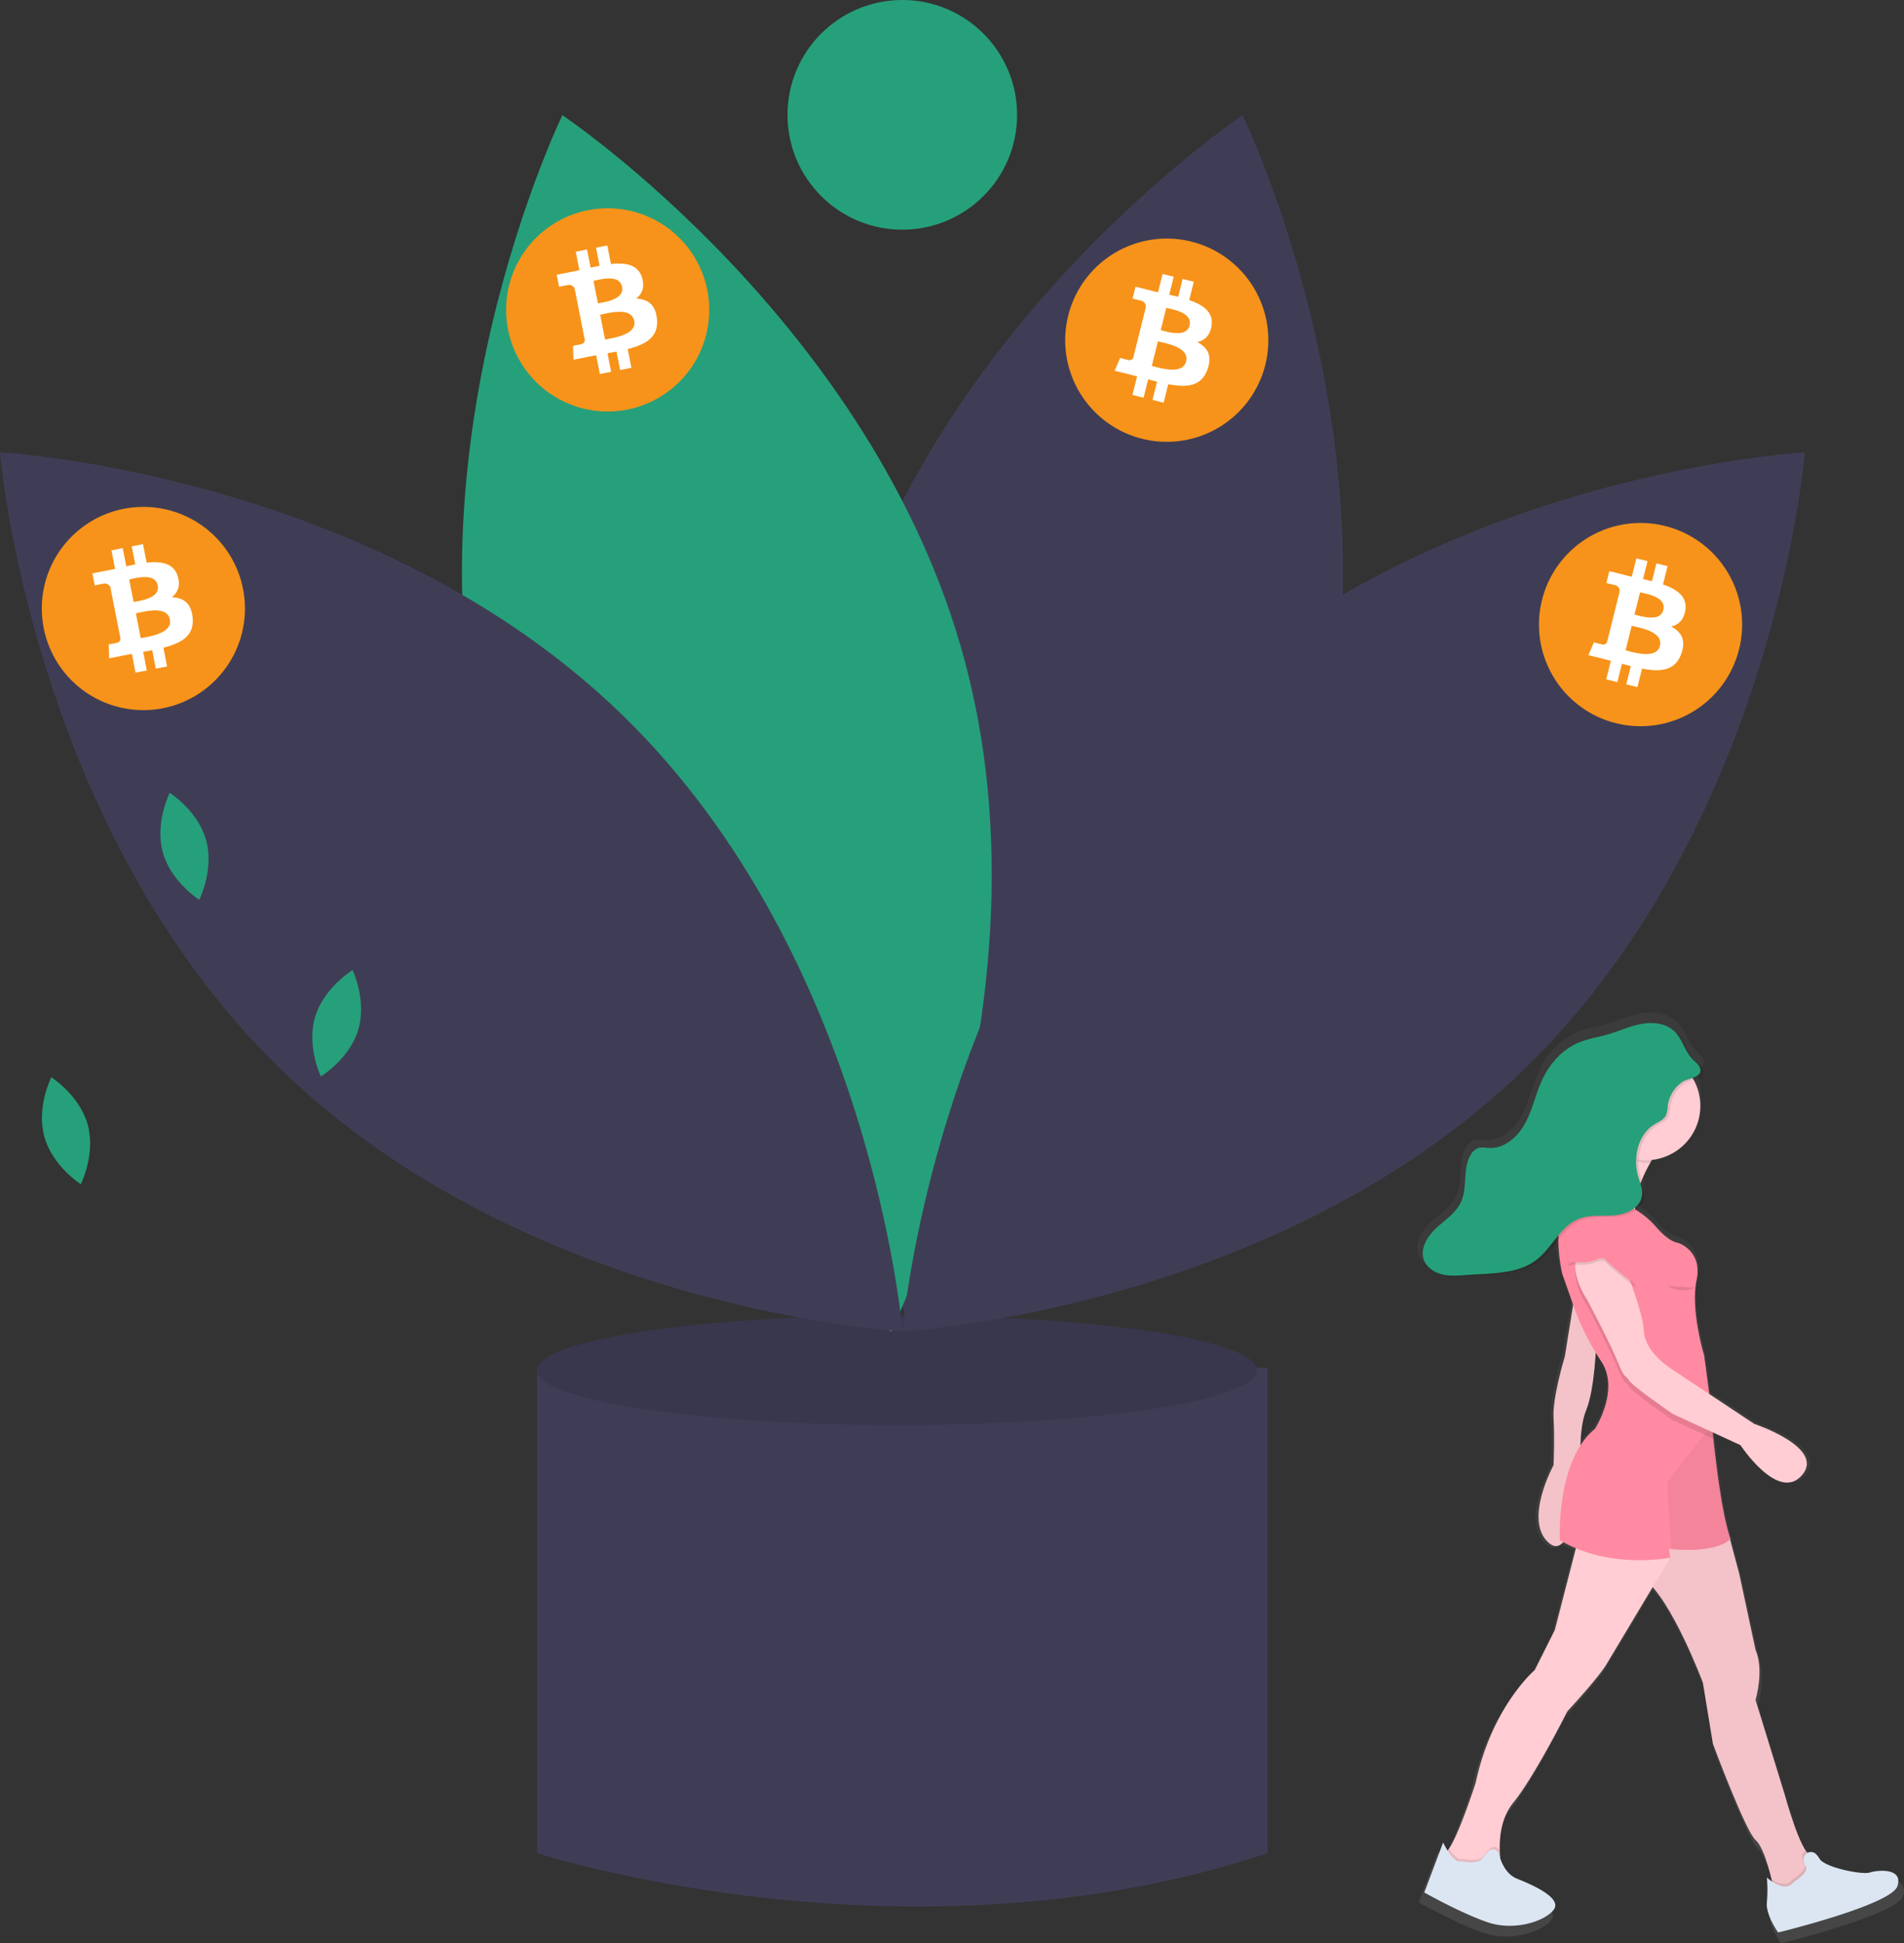<svg id="e14fb633-82ae-449b-86f2-c0239f149fe6" data-name="Layer 1" xmlns="http://www.w3.org/2000/svg" xmlns:xlink="http://www.w3.org/1999/xlink" width="803.746" height="819.955" viewBox="0 0 803.746 819.955"><rect x="0" y="0" width="803.746" height="819.955" fill="#333333" stroke="none"/><defs><linearGradient id="e53bd194-514d-48af-b06c-52a60087172c" x1="714.901" y1="859.977" x2="714.901" y2="467.113" gradientTransform="matrix(-1, 0, 0, 1, 1614, 0)" gradientUnits="userSpaceOnUse"><stop offset="0" stop-color="gray" stop-opacity="0.25"/><stop offset="0.535" stop-color="gray" stop-opacity="0.12"/><stop offset="1" stop-color="gray" stop-opacity="0.1"/></linearGradient></defs><title>Crypto flowers</title><path d="M449.071,617.089h-24.228v204.836s156.38,50.658,308.356,0V617.089Z" transform="translate(-198.127 -40.023)" fill="#3f3d56"/><ellipse cx="378.692" cy="578.167" rx="151.975" ry="23.127" fill="#3f3d56"/><ellipse cx="378.692" cy="578.167" rx="151.975" ry="23.127" opacity="0.1"/><path d="M753.48,372.356c-38.338,141.722-169.656,229.494-169.656,229.494S514.665,459.845,553.004,318.123,722.66,88.629,722.66,88.629,791.819,230.634,753.48,372.356Z" transform="translate(-198.127 -40.023)" fill="#3f3d56"/><path d="M404.708,372.356c38.338,141.722,169.656,229.494,169.656,229.494S643.523,459.845,605.184,318.123,435.528,88.629,435.528,88.629,366.369,230.634,404.708,372.356Z" transform="translate(-198.127 -40.023)" fill="#26a07a"/><path d="M461.043,341.898C566.244,444.307,579.094,601.734,579.094,601.734S421.379,593.122,316.178,490.713,198.127,230.878,198.127,230.878,355.842,239.489,461.043,341.898Z" transform="translate(-198.127 -40.023)" fill="#3f3d56"/><path d="M697.145,341.898C591.944,444.307,579.094,601.734,579.094,601.734s157.715-8.611,262.916-111.02S960.061,230.878,960.061,230.878,802.346,239.489,697.145,341.898Z" transform="translate(-198.127 -40.023)" fill="#3f3d56"/><circle cx="380.894" cy="48.456" r="48.456" fill="#26a07a"/><path d="M266.854,399.634C270.29,412.101,282.227,419.686,282.227,419.686s6.366-12.629,2.931-25.096S269.785,374.538,269.785,374.538,263.419,387.167,266.854,399.634Z" transform="translate(-198.127 -40.023)" fill="#26a07a"/><path d="M331.164,469.066c-3.698,12.392,2.4,25.152,2.4,25.152s12.094-7.331,15.793-19.723-2.4-25.152-2.4-25.152S334.862,456.674,331.164,469.066Z" transform="translate(-198.127 -40.023)" fill="#26a07a"/><path d="M216.854,519.634C220.29,532.101,232.227,539.686,232.227,539.686s6.366-12.629,2.931-25.096S219.785,494.538,219.785,494.538,213.419,507.167,216.854,519.634Z" transform="translate(-198.127 -40.023)" fill="#26a07a"/><path d="M732.262,193.943a42.874,42.874,0,1,1-31.231-51.981A42.878,42.878,0,0,1,732.262,193.943Z" transform="translate(-198.127 -40.023)" fill="#f7931a"/><path d="M709.571,177.458c.854-5.707-3.491-8.775-9.433-10.821l1.927-7.731-4.706-1.173-1.876,7.527c-1.237-.308-2.508-.599-3.77-.887l1.89-7.577-4.703-1.173-1.929,7.728c-1.024-.233-2.029-.464-3.005-.706l.005-.024-6.49-1.62-1.252,5.026s3.491.8,3.418.85a2.504,2.504,0,0,1,2.193,2.737l-2.195,8.807a3.896,3.896,0,0,1,.489.157c-.157-.039-.324-.082-.497-.123l-3.077,12.337a1.713,1.713,0,0,1-2.157,1.118c.047.068-3.42-.854-3.42-.854l-2.336,5.387,6.124,1.527c1.139.285,2.256.584,3.355.866l-1.947,7.819,4.7,1.173,1.929-7.736c1.284.348,2.53.67,3.75.973l-1.922,7.7,4.706,1.173,1.947-7.804c8.024,1.519,14.058.906,16.598-6.352,2.047-5.844-.102-9.214-4.324-11.412C706.638,183.658,708.954,181.635,709.571,177.458ZM698.82,192.534c-1.454,5.844-11.293,2.685-14.483,1.892l2.584-10.359C690.111,184.864,700.34,186.44,698.82,192.534Zm1.456-15.161c-1.327,5.316-9.516,2.615-12.172,1.953l2.343-9.395C693.102,170.593,701.657,171.828,700.275,177.373Z" transform="translate(-198.127 -40.023)" fill="#fff"/><path d="M932.262,313.943a42.874,42.874,0,1,1-31.231-51.981A42.878,42.878,0,0,1,932.262,313.943Z" transform="translate(-198.127 -40.023)" fill="#f7931a"/><path d="M909.571,297.458c.854-5.707-3.491-8.775-9.433-10.821l1.927-7.731-4.706-1.173-1.876,7.527c-1.237-.308-2.508-.599-3.77-.887l1.89-7.577-4.703-1.173-1.929,7.728c-1.024-.233-2.029-.464-3.005-.706l.005-.024-6.49-1.62-1.252,5.026s3.491.8,3.418.85a2.504,2.504,0,0,1,2.193,2.737l-2.195,8.807a3.896,3.896,0,0,1,.489.157c-.157-.039-.324-.082-.497-.123l-3.077,12.337a1.713,1.713,0,0,1-2.157,1.118c.047.068-3.42-.854-3.42-.854l-2.336,5.387,6.124,1.527c1.139.285,2.256.584,3.355.866l-1.947,7.819,4.7,1.173,1.929-7.736c1.284.348,2.53.67,3.75.973l-1.922,7.7,4.706,1.173,1.947-7.804c8.024,1.519,14.058.906,16.598-6.352,2.047-5.844-.102-9.214-4.324-11.412C906.638,303.658,908.954,301.635,909.571,297.458ZM898.82,312.534c-1.454,5.844-11.293,2.685-14.483,1.892l2.584-10.359C890.111,304.864,900.34,306.44,898.82,312.534Zm1.456-15.161c-1.327,5.316-9.516,2.615-12.172,1.953l2.343-9.395C893.102,290.593,901.657,291.828,900.275,297.373Z" transform="translate(-198.127 -40.023)" fill="#fff"/><path d="M300.718,288.492a42.874,42.874,0,1,1-50.362-33.78A42.878,42.878,0,0,1,300.718,288.492Z" transform="translate(-198.127 -40.023)" fill="#f7931a"/><path d="M273.172,283.212c-1.653-5.529-6.89-6.459-13.138-5.787l-1.541-7.817-4.758.938,1.5,7.611c-1.251.247-2.525.523-3.79.799l-1.509-7.661-4.756.937,1.539,7.815c-1.026.224-2.034.443-3.02.638l-.005-.024-6.563,1.291,1.003,5.082s3.5-.76,3.455-.683a2.504,2.504,0,0,1,3.148,1.546l1.756,8.905a3.899,3.899,0,0,1,.509-.066c-.158.031-.328.064-.503.1l2.458,12.476a1.713,1.713,0,0,1-1.477,1.928c.072.042-3.459.681-3.459.681l.175,5.869,6.192-1.221c1.153-.226,2.29-.43,3.405-.642l1.56,7.906,4.753-.936-1.542-7.822c1.31-.23,2.575-.469,3.808-.713l1.533,7.787,4.758-.938-1.554-7.892c7.909-2.036,13.11-5.155,12.325-12.803-.631-6.159-4.008-8.298-8.764-8.493C273.151,290.072,274.388,287.257,273.172,283.212Zm-3.325,18.217c1.167,5.908-9.082,7.23-12.306,7.868l-2.063-10.475C258.703,298.187,268.632,295.267,269.847,301.429Zm-5.126-14.343c1.058,5.376-7.503,6.411-10.189,6.941L252.66,284.527C255.346,283.998,263.615,281.481,264.721,287.087Z" transform="translate(-198.127 -40.023)" fill="#fff"/><path d="M496.718,162.492a42.874,42.874,0,1,1-50.362-33.78A42.878,42.878,0,0,1,496.718,162.492Z" transform="translate(-198.127 -40.023)" fill="#f7931a"/><path d="M469.172,157.212c-1.653-5.529-6.89-6.459-13.138-5.787l-1.541-7.817-4.758.938,1.5,7.611c-1.251.247-2.525.523-3.79.799l-1.509-7.661-4.756.937,1.539,7.815c-1.026.224-2.034.443-3.02.638l-.005-.024-6.563,1.291,1.003,5.082s3.5-.76,3.455-.683a2.504,2.504,0,0,1,3.148,1.546l1.756,8.905a3.899,3.899,0,0,1,.509-.066c-.158.031-.328.064-.503.1l2.458,12.476a1.713,1.713,0,0,1-1.477,1.928c.072.042-3.459.681-3.459.681l.175,5.869,6.192-1.221c1.153-.226,2.29-.43,3.405-.642l1.56,7.906,4.753-.936-1.542-7.822c1.31-.23,2.575-.469,3.808-.713l1.533,7.787,4.758-.938-1.554-7.892c7.909-2.036,13.11-5.155,12.325-12.803-.631-6.159-4.008-8.298-8.764-8.493C469.151,164.072,470.388,161.257,469.172,157.212Zm-3.325,18.217c1.167,5.908-9.082,7.23-12.306,7.868l-2.063-10.475C454.703,172.187,464.632,169.267,465.847,175.429Zm-5.126-14.343c1.058,5.376-7.503,6.411-10.189,6.941L448.66,158.527C451.346,157.998,459.615,155.481,460.721,161.087Z" transform="translate(-198.127 -40.023)" fill="#fff"/><path d="M856.65,575.513l4.675,13.295-3.59,22.33s-5.424,17.813-4.881,26.449,0,20.512,0,20.512-13.017,23.75-2.169,33.466c2.519,2.256,4.628,1.803,6.382-.219a55.956,55.956,0,0,0,5.441,2.639l-9.111,35.365-8.678,17.273s-18.44,15.654-25.491,48.58c0,0-7.034,21.937-11.514,28.484a8.955,8.955,0,0,1-.666.883,36.956,36.956,0,0,1-1.922-3.458l-8.135,21.591s16.271,9.176,27.66,12.955,24.406-.54,28.203-5.398-7.593-10.256-15.728-13.495c-3.947-1.571-6.102-5.301-7.28-8.726-.106-1.058-.191-2.244-.226-3.527-.173-6.126.77-14.396,5.879-20.674,9.22-11.335,23.321-39.404,23.321-39.404s14.101-15.114,17.355-21.051l19.528-32.6c10.833,12.278,21.691,41.236,21.691,41.236l4.339,26.449s14.101,37.785,18.44,41.563c.121.106.241.224.361.348.037.038.073.078.11.118q.131.143.26.3c.035.043.071.084.106.129.113.143.226.292.338.45.027.038.054.08.081.119q.131.191.261.394c.041.064.081.129.122.195q.116.189.231.388c.035.061.071.121.107.184q.156.277.308.569c.036.069.072.141.108.212q.108.211.214.429.061.125.121.252.11.233.219.473c.03.067.061.132.091.199q.144.324.285.659c.036.085.071.172.107.258q.097.236.193.476c.035.089.071.177.106.267q.121.309.239.623c.02.052.039.103.058.156q.127.341.25.686c.031.085.061.171.091.257q.095.271.189.544c.026.077.053.153.079.23q.128.379.252.759c.011.035.022.07.033.105q.109.337.214.673c.024.075.047.151.07.226q.095.308.188.613c.016.052.032.105.047.157q.115.382.224.76c.015.051.029.102.044.153q.087.302.17.599.031.109.061.218.08.288.157.57c.015.055.03.11.045.164q.089.33.173.649c.028.106.055.21.082.314q.041.158.081.312c.033.13.066.259.098.385l.026.104c.125.496.24.965.343,1.396.045.189.088.366.128.54.02.086.041.173.059.254l.016.069a20.102,20.102,0,0,1-2.265-1.744,61.693,61.693,0,0,1,0,10.796c-.542,5.398,4.881,12.955,4.881,12.955s48.812-11.875,51.524-19.972-8.678-7.017-11.932-5.938-19.525-2.159-21.694-5.938a10.436,10.436,0,0,0-1.458-1.93,3.088,3.088,0,0,0-3.765-.621c-.04-.044-.081-.089-.122-.136q-.071-.083-.143-.171c-.032-.039-.064-.079-.096-.12-.058-.074-.116-.148-.174-.227l-.013-.019c-.119-.162-.238-.336-.359-.519-.043-.065-.086-.131-.13-.199q-.326-.512-.657-1.112l-.042-.076c-3.461-6.316-7.182-19.205-8.043-22.273l-.019-.068c-.027-.095-.05-.178-.07-.252l-.026-.093-.019-.068-.035-.126-.008-.029-.009-.031-12.474-40.483c3.797-14.574,0-21.591,0-21.591l-7.051-32.927-3.98-14.91c.124-.128.183-.204.183-.204-3.243-9.074-5.787-28.311-7.371-43.182q-.154-1.448-.295-2.832l12.005,5.531s16.271,24.83,26.576,12.955-20.61-22.131-20.61-22.131l-19.482-12.926c-.028-.368-.043-.568-.043-.568L917.936,610.599s-5.966-19.432-3.254-32.387c2.31-11.034-5.216-15.019-7.499-15.959a7.247,7.247,0,0,0-1.103-.326c-2.975-.702-6.287-3.729-9.106-6.975a35.716,35.716,0,0,0-8.447-7.093,8.311,8.311,0,0,0,3.547-5.257c.452-2.489-.402-4.963-1.168-7.408a66.151,66.151,0,0,1,3.841-7.867c.029-.003.058-.004.087-.007q.341-.577.659-1.094a23.52,23.52,0,0,0,20.815-23.313,23.283,23.283,0,0,0-2.924-11.324c2.43-.84,4.762-1.91,3.883-4.405-.594-1.687-2.18-2.786-3.415-4.085-3.267-3.436-4.264-8.596-7.682-11.884a11.681,11.681,0,0,0-3.38-2.24c-3.474-1.966-7.917-2.219-11.93-1.483-4.967.911-9.596,3.099-14.445,4.504-4.266,1.237-8.726,1.875-12.812,3.613-6.974,2.966-12.339,8.998-15.559,15.833-2.845,6.039-4.167,12.726-7.278,18.634s-8.823,11.225-15.521,10.996c-1.729-.059-3.526-.477-5.146.128a6.285,6.285,0,0,0-2.991,2.73c-3.677,5.988-1.314,14.054-4.237,20.441-2.175,4.751-6.863,7.751-10.704,11.306s-7.148,8.867-5.332,13.765a10.03,10.03,0,0,0,5.555,5.447,14.114,14.114,0,0,0,4.055,1.489c3.643.738,7.406.294,11.115.033,10.03-.707,20.999-.329,28.962-6.44,3.282-2.518,5.806-5.989,8.431-9.266A69.29,69.29,0,0,0,856.65,575.513Zm14.442,33.945c.814,1.345,1.643,2.682,2.501,4.002,7.973,12.242-2.842,28.986-2.842,28.986a29.321,29.321,0,0,0-6.275,7.133c.143-5.154.743-11.036,2.478-15.23C869.656,627.821,870.709,615.836,871.092,609.458Z" transform="translate(-198.127 -40.023)" fill="url(#e53bd194-514d-48af-b06c-52a60087172c)"/><path d="M862.936,585.998,858.698,612.359s-5.297,17.398-4.768,25.833,0,20.034,0,20.034-12.713,23.197-2.119,32.687,13.773-30.051,13.773-30.051-1.589-16.871,2.119-25.833,4.238-28.469,4.238-28.469Z" transform="translate(-198.127 -40.023)" fill="#ffcdd3"/><path d="M862.936,585.998,858.698,612.359s-5.297,17.398-4.768,25.833,0,20.034,0,20.034-12.713,23.197-2.119,32.687,13.773-30.051,13.773-30.051-1.589-16.871,2.119-25.833,4.238-28.469,4.238-28.469Z" transform="translate(-198.127 -40.023)" opacity="0.05"/><path d="M925.002,676.645l7.328,27.449,6.886,32.16s3.708,6.854,0,21.088L951.4,796.883s6.886,25.306,11.124,25.833-4.238,20.034-4.238,20.034l-11.654-6.854s-3.178-15.816-7.416-19.507-18.011-40.595-18.011-40.595l-4.238-25.833S903.725,714.638,892.071,706.203s-15.362-22.143-15.362-22.143Z" transform="translate(-198.127 -40.023)" fill="#ffcdd3"/><path d="M876.709,684.06s3.708,13.707,15.362,22.143,24.897,43.759,24.897,43.759l4.238,25.833s13.773,36.905,18.011,40.595c3.11,2.71,5.652,11.952,6.781,16.676.413,1.713.636,2.831.636,2.831l11.654,6.854s8.476-19.507,4.238-20.034c-.657-.079-1.377-.759-2.13-1.845-4.079-5.915-8.995-23.988-8.995-23.988L939.217,757.342c3.708-14.235,0-21.088,0-21.088l-6.886-32.16-7.326-27.447Z" transform="translate(-198.127 -40.023)" opacity="0.05"/><path d="M808.904,821.135l4.238,10.017,19.07-2.109a43.79,43.79,0,0,1-.975-8.277c-.169-5.984.752-14.061,5.742-20.192,9.005-11.071,22.778-38.486,22.778-38.486s13.773-14.762,16.951-20.561l26.518-44.27-.826-3.97,7.151-6.59H865.055l-10.595,41.123-8.476,16.871s-18.011,15.289-24.897,47.449c0,0-6.871,21.426-11.246,27.821A7.688,7.688,0,0,1,808.904,821.135Z" transform="translate(-198.127 -40.023)" fill="#ffcdd3"/><path d="M945.997,833.066c.413,1.713.636,2.831.636,2.831l11.654,6.854s8.476-19.507,4.238-20.034c-.657-.079-1.377-.759-2.13-1.845a2.968,2.968,0,0,0-1.356,3.285,8.147,8.147,0,0,0,.837,2.251c1.589,2.636-5.297,6.854-5.297,6.854C952.259,836.229,948.492,834.663,945.997,833.066Z" transform="translate(-198.127 -40.023)" opacity="0.1"/><path d="M959.569,825.21a3.078,3.078,0,0,1,5.24-2.797,10.197,10.197,0,0,1,1.424,1.886c2.119,3.69,18.011,6.854,21.189,5.799s14.303-2.109,11.654,5.799-50.324,19.507-50.324,19.507-5.297-7.381-4.768-12.653a60.254,60.254,0,0,0,0-10.544s7.416,6.854,11.124,2.109c0,0,6.886-4.218,5.297-6.854A8.145,8.145,0,0,1,959.569,825.21Z" transform="translate(-198.127 -40.023)" fill="#dce6f2"/><path d="M808.904,821.135l4.238,10.017,19.07-2.109a43.79,43.79,0,0,1-.975-8.277,2.614,2.614,0,0,0-4.254-.606c-.985,1.054-1.981,2.167-2.718,3.084-2.119,2.636-9.005,1.054-9.005,1.054-1.785.59-3.904-1.972-5.419-4.339A7.688,7.688,0,0,1,808.904,821.135Z" transform="translate(-198.127 -40.023)" opacity="0.1"/><path d="M826.451,821.214a2.607,2.607,0,0,1,4.434,1.094c.964,3.749,3.078,8.592,7.683,10.425,7.946,3.163,19.07,8.435,15.362,13.18s-16.422,8.963-27.546,5.272-27.016-12.653-27.016-12.653l7.946-21.088s4.238,8.963,7.416,7.908c0,0,6.886,1.582,9.005-1.054C824.474,823.38,825.468,822.271,826.451,821.214Z" transform="translate(-198.127 -40.023)" fill="#dce6f2"/><path d="M898.428,524.842s-12.713,17.398-9.535,29.524-25.427-7.908-25.427-7.908a42.021,42.021,0,0,0,12.184-34.796Z" transform="translate(-198.127 -40.023)" fill="#ffcdd3"/><path d="M856.579,689.859c21.189,12.653,46.616,7.381,46.616,7.381l-.53-3.69c.371.037.742.074,1.102.105,20.252,1.782,24.855-4.323,24.855-4.323-3.168-8.862-5.652-27.652-7.199-42.177-.222-2.088-.424-4.086-.609-5.957-.418-4.234-.731-7.797-.932-10.207-.175-2.119-.265-3.343-.265-3.343l-2.119-15.816s-5.827-18.98-3.178-31.633c2.256-10.777-5.095-14.669-7.325-15.587a7.078,7.078,0,0,0-1.077-.318c-2.905-.685-6.141-3.642-8.894-6.812A35.722,35.722,0,0,0,882.165,547.391c-2.665-.965-4.926-1.988-4.926-1.988-3.708-4.218-13.773-1.582-13.773-1.582-12.184,7.908-5.827,33.742-5.827,33.742l5.064,14.403A106.813,106.813,0,0,0,874.187,614.626c7.787,11.957-2.776,28.311-2.776,28.311C854.99,656.118,856.579,689.859,856.579,689.859Z" transform="translate(-198.127 -40.023)" fill="#ff8aa1"/><path d="M901.871,665.344l1.896,28.311c20.252,1.782,24.855-4.323,24.855-4.323-3.168-8.862-5.652-27.652-7.199-42.177-.222-2.088-.424-4.086-.609-5.957Z" transform="translate(-198.127 -40.023)" opacity="0.05"/><path d="M868.233,591.271s9.535,17.925,12.713,25.833,3.178,5.272,4.768,7.908,18.541,14.235,18.541,14.235l17.168,7.908c-.726-6.812-1.25-12.69-1.541-16.164L903.725,620.267s-11.124-6.854-11.654-15.816-7.416-25.306-7.416-25.306-13.773-14.762-19.6-7.908S868.233,591.271,868.233,591.271Z" transform="translate(-198.127 -40.023)" opacity="0.1"/><path d="M884.655,576.509s6.886,16.344,7.416,25.306,11.654,15.816,11.654,15.816l34.962,23.197s30.195,10.017,20.13,21.616S932.86,649.791,932.86,649.791l-28.605-13.18s-16.951-11.599-18.541-14.235-1.589,0-4.768-7.908-12.713-25.833-12.713-25.833-9.005-13.18-3.178-20.034S884.655,576.509,884.655,576.509Z" transform="translate(-198.127 -40.023)" fill="#ffcdd3"/><path d="M888.893,583.362s-10.595-7.908-12.713-10.544c-.935-1.164-2.387-.992-3.717-.437a16.763,16.763,0,0,1-7.871,1.293c-2.318-.198-4.569-.066-4.304,1.252.53,2.636-1.589-13.707-1.589-13.707l9.005-3.163,11.654,6.327Z" transform="translate(-198.127 -40.023)" opacity="0.1"/><path d="M888.893,582.308s-10.595-7.908-12.713-10.544c-.935-1.164-2.387-.992-3.717-.437a16.763,16.763,0,0,1-7.871,1.293c-2.318-.198-4.569-.066-4.304,1.252.53,2.636-1.589-13.707-1.589-13.707l9.005-3.163,11.654,6.327Z" transform="translate(-198.127 -40.023)" fill="#ff8aa1"/><path d="M913.839,583.362a13.051,13.051,0,0,1-11.969-.791" transform="translate(-198.127 -40.023)" opacity="0.1"/><path d="M879.093,512.98c.396-3.151-3.525,3.394-3.973-.264l22.778,13.18s-1.3,1.782-2.963,4.596a23.368,23.368,0,0,1-2.599.149C885.482,530.641,883.313,517.706,879.093,512.98Z" transform="translate(-198.127 -40.023)" opacity="0.1"/><ellipse cx="694.738" cy="466.63" rx="23.043" ry="22.934" fill="#ffcdd3"/><path d="M903.204,507.053a11.696,11.696,0,0,1-.829,4.24c-.964,1.789-3.041,2.604-4.778,3.668-7.039,4.316-9.127,14.026-6.884,21.945.794,2.802,2.045,5.647,1.525,8.512-.894,4.924-6.529,7.477-11.538,7.914s-10.251-.371-14.935,1.448c-7.867,3.054-11.331,12.237-18.018,17.369-7.778,5.969-18.491,5.599-28.288,6.29-3.622.255-7.298.689-10.856-.032s-7.069-2.856-8.326-6.247c-1.773-4.784,1.456-9.971,5.208-13.444s8.331-6.403,10.455-11.043c2.855-6.238.547-14.116,4.139-19.965A6.139,6.139,0,0,1,823,525.042c1.582-.591,3.337-.183,5.026-.125,6.542.224,12.121-4.97,15.16-10.74s4.33-12.302,7.108-18.2c3.145-6.675,8.385-12.567,15.196-15.464,3.991-1.697,8.347-2.321,12.513-3.529,4.736-1.373,9.258-3.51,14.109-4.4s10.347-.302,13.894,3.11c3.338,3.211,4.312,8.25,7.503,11.607,1.206,1.269,2.755,2.342,3.335,3.99,1.375,3.905-5.297,4.234-7.522,5.797A14.561,14.561,0,0,0,903.204,507.053Z" transform="translate(-198.127 -40.023)" opacity="0.1"/><path d="M902.144,506.526a11.696,11.696,0,0,1-.829,4.24c-.964,1.789-3.041,2.604-4.778,3.668-7.039,4.316-9.127,14.026-6.884,21.945.794,2.802,2.045,5.647,1.525,8.512-.894,4.924-6.529,7.477-11.538,7.914s-10.251-.371-14.935,1.448c-7.867,3.054-11.331,12.237-18.018,17.369-7.778,5.969-18.491,5.599-28.288,6.29-3.622.255-7.298.689-10.856-.032s-7.069-2.856-8.326-6.247c-1.773-4.784,1.456-9.971,5.208-13.444s8.331-6.403,10.455-11.043c2.855-6.238.547-14.116,4.139-19.965a6.138,6.138,0,0,1,2.922-2.666c1.582-.591,3.337-.183,5.026-.125,6.542.224,12.121-4.97,15.16-10.74s4.33-12.302,7.108-18.2c3.145-6.675,8.385-12.567,15.196-15.464,3.991-1.697,8.347-2.321,12.513-3.529,4.736-1.373,9.258-3.51,14.109-4.4s10.347-.302,13.894,3.11c3.338,3.211,4.312,8.25,7.503,11.607,1.206,1.269,2.755,2.342,3.335,3.99,1.375,3.905-5.297,4.234-7.522,5.797A14.561,14.561,0,0,0,902.144,506.526Z" transform="translate(-198.127 -40.023)" fill="#26a07a"/></svg>